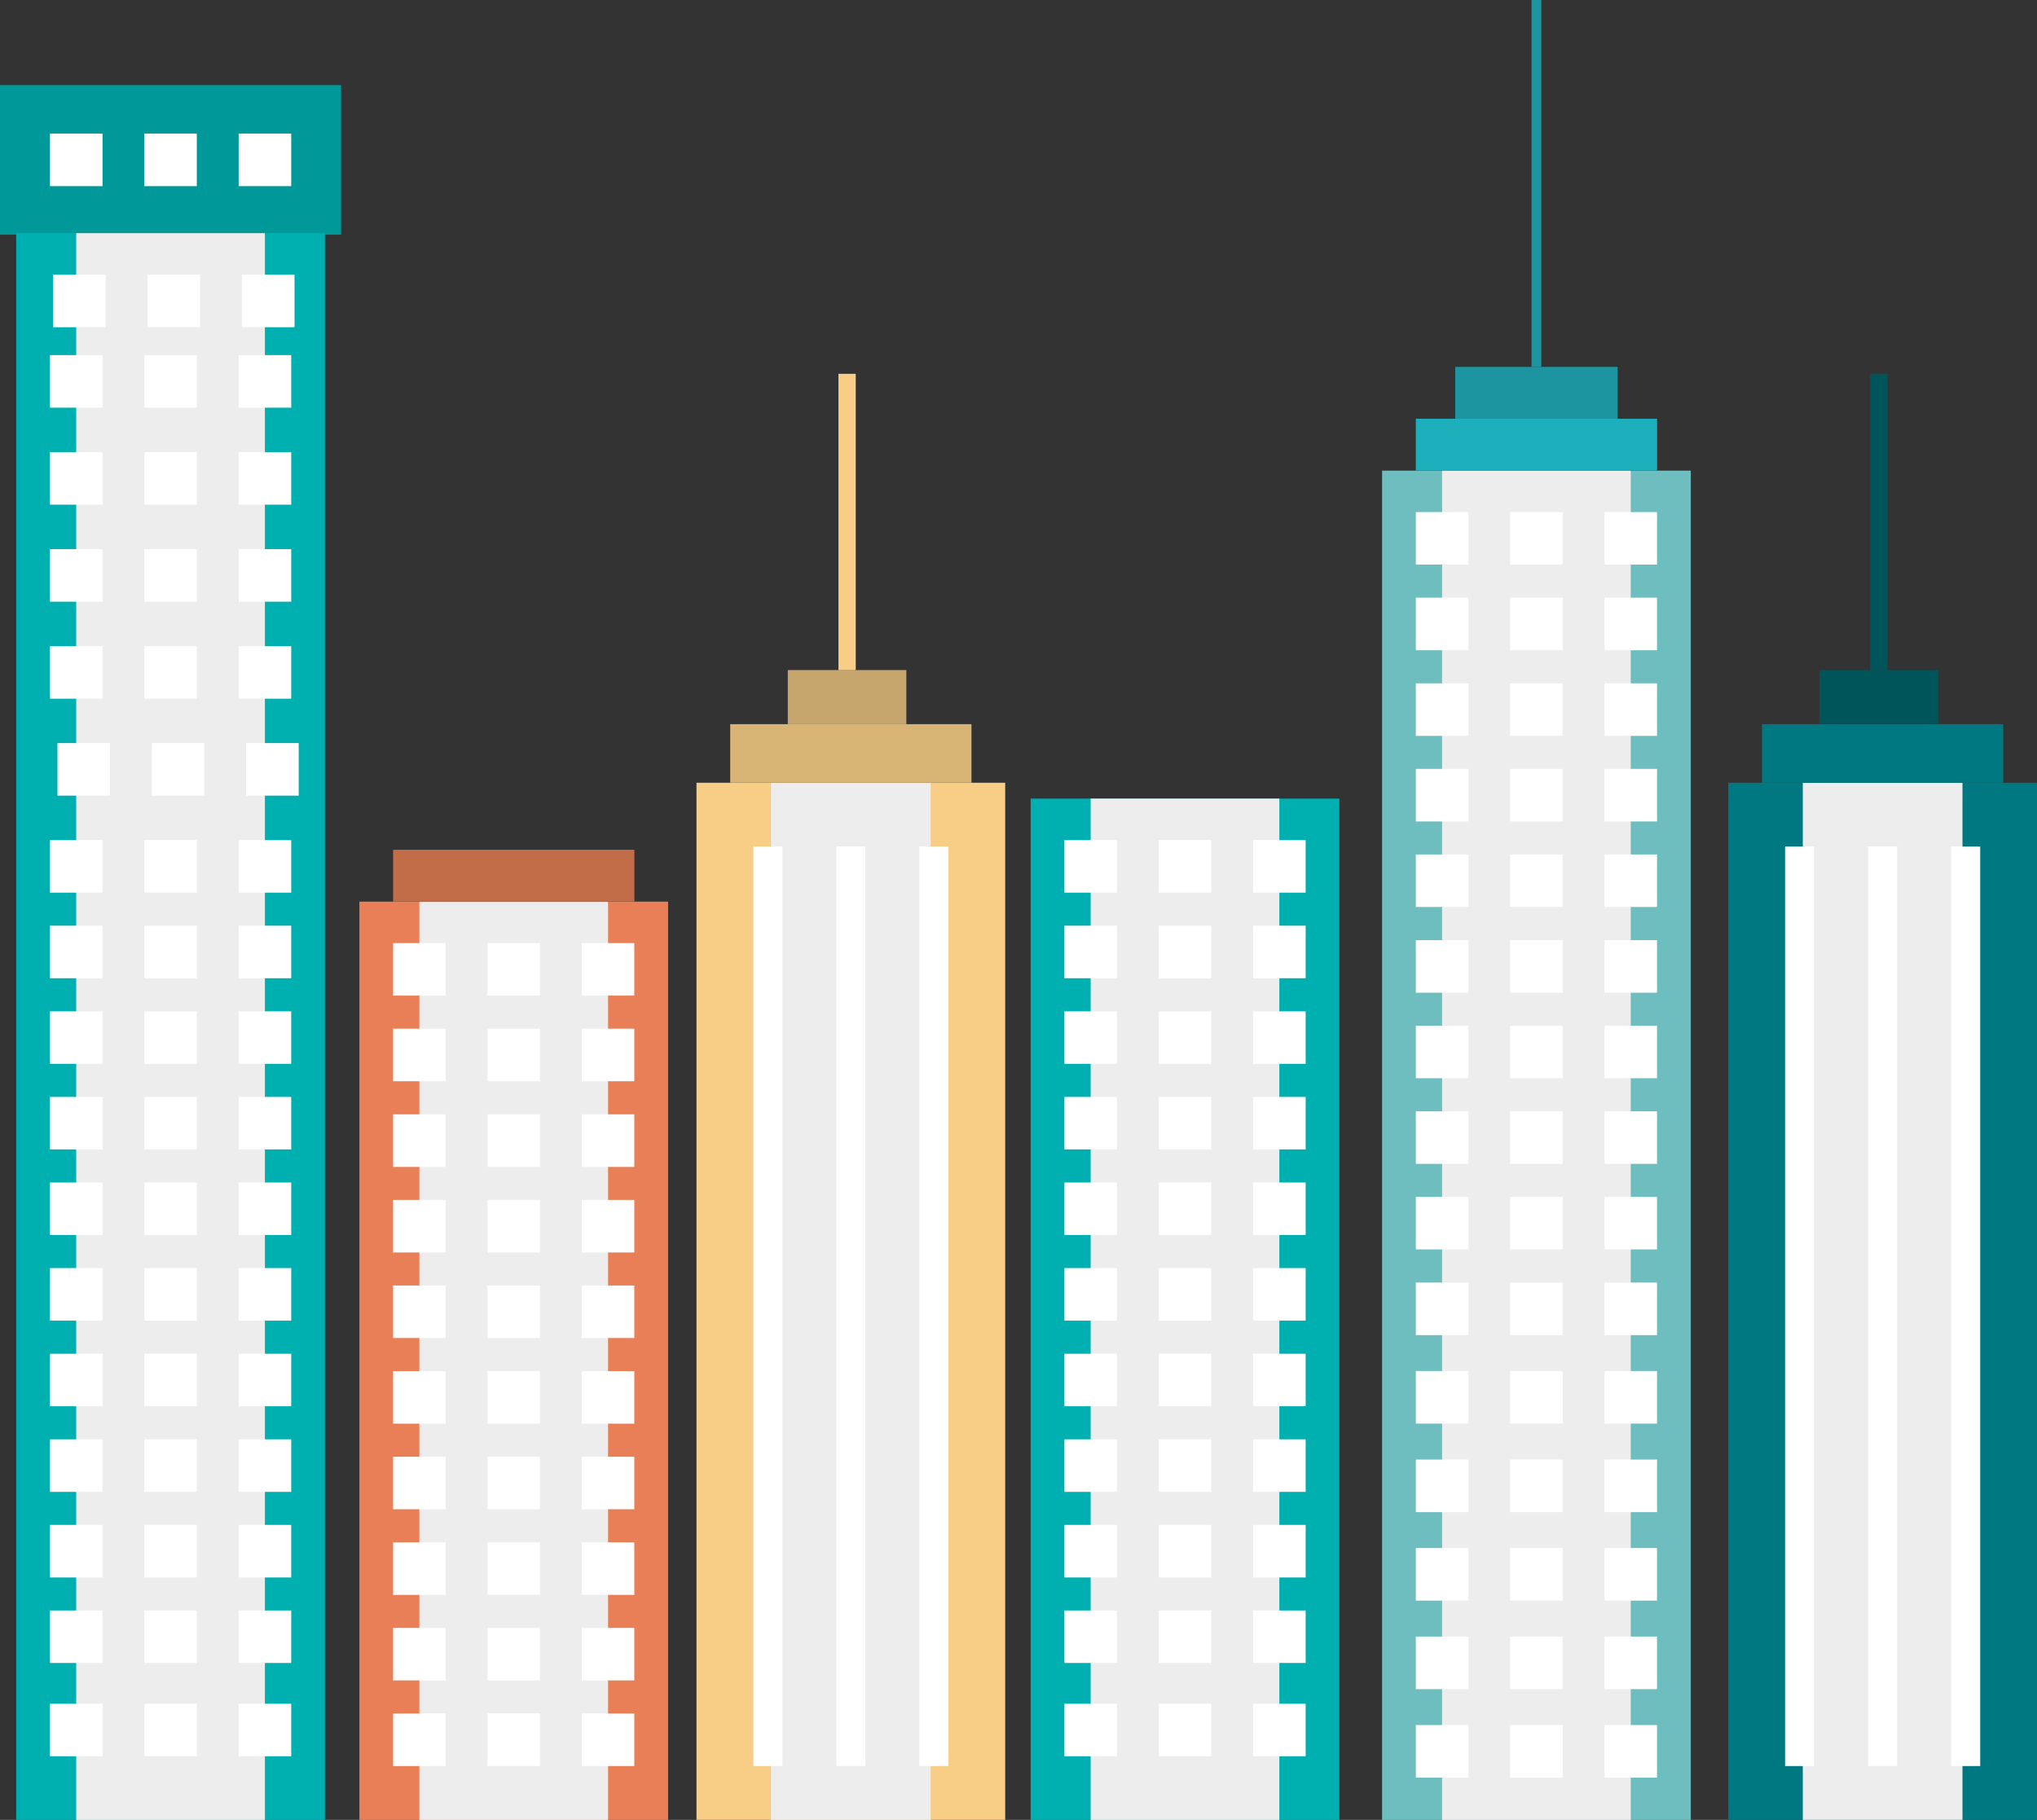 <svg width="288.67" height="257.94" viewBox="0 0 288.67 257.94" xmlns="http://www.w3.org/2000/svg" xmlns:xlink="http://www.w3.org/1999/xlink" xml:space="preserve" overflow="hidden"><rect x="0" y="0" width="288.67" height="257.94" fill="#333333" stroke="none"/><defs></defs><g><g><rect x="50.93" y="127.79" width="43.75" height="130.15" fill="#E97F56"/><rect x="59.43" y="127.79" width="26.74" height="130.15" fill="#EDEDED"/><g><rect x="55.71" y="133.67" width="7.45" height="7.44" fill="#FFFFFF"/><rect x="69.08" y="133.67" width="7.44" height="7.44" fill="#FFFFFF"/><rect x="82.45" y="133.67" width="7.44" height="7.44" fill="#FFFFFF"/></g><g><rect x="55.71" y="145.8" width="7.45" height="7.45" fill="#FFFFFF"/><rect x="69.08" y="145.8" width="7.44" height="7.45" fill="#FFFFFF"/><rect x="82.45" y="145.8" width="7.44" height="7.45" fill="#FFFFFF"/></g><g><rect x="55.71" y="157.94" width="7.45" height="7.45" fill="#FFFFFF"/><rect x="69.08" y="157.94" width="7.44" height="7.45" fill="#FFFFFF"/><rect x="82.45" y="157.94" width="7.44" height="7.45" fill="#FFFFFF"/></g><g><rect x="55.71" y="170.07" width="7.45" height="7.45" fill="#FFFFFF"/><rect x="69.08" y="170.07" width="7.44" height="7.45" fill="#FFFFFF"/><rect x="82.45" y="170.07" width="7.44" height="7.45" fill="#FFFFFF"/></g><g><rect x="55.71" y="182.2" width="7.45" height="7.44" fill="#FFFFFF"/><rect x="69.08" y="182.2" width="7.44" height="7.44" fill="#FFFFFF"/><rect x="82.45" y="182.2" width="7.44" height="7.44" fill="#FFFFFF"/></g><g><rect x="55.71" y="194.33" width="7.45" height="7.45" fill="#FFFFFF"/><rect x="69.08" y="194.33" width="7.44" height="7.45" fill="#FFFFFF"/><rect x="82.45" y="194.33" width="7.44" height="7.45" fill="#FFFFFF"/></g><g><rect x="55.71" y="206.47" width="7.45" height="7.44" fill="#FFFFFF"/><rect x="69.08" y="206.47" width="7.44" height="7.44" fill="#FFFFFF"/><rect x="82.45" y="206.47" width="7.44" height="7.44" fill="#FFFFFF"/></g><g><rect x="55.71" y="218.6" width="7.45" height="7.45" fill="#FFFFFF"/><rect x="69.08" y="218.6" width="7.44" height="7.45" fill="#FFFFFF"/><rect x="82.45" y="218.6" width="7.44" height="7.45" fill="#FFFFFF"/></g><g><rect x="55.71" y="230.73" width="7.45" height="7.44" fill="#FFFFFF"/><rect x="69.08" y="230.73" width="7.44" height="7.44" fill="#FFFFFF"/><rect x="82.45" y="230.73" width="7.44" height="7.44" fill="#FFFFFF"/></g><g><rect x="55.71" y="242.86" width="7.45" height="7.45" fill="#FFFFFF"/><rect x="69.08" y="242.86" width="7.44" height="7.45" fill="#FFFFFF"/><rect x="82.45" y="242.86" width="7.44" height="7.45" fill="#FFFFFF"/></g><rect x="55.71" y="120.44" width="34.19" height="7.35" fill="#C36C48"/></g><g><rect x="146.06" y="113.19" width="43.75" height="144.75" fill="#00B0B1"/><rect x="154.56" y="113.19" width="26.74" height="144.75" fill="#EDEDED"/><g><rect x="150.84" y="119.07" width="7.44" height="7.45" fill="#FFFFFF"/><rect x="164.21" y="119.07" width="7.44" height="7.45" fill="#FFFFFF"/><rect x="177.58" y="119.07" width="7.45" height="7.45" fill="#FFFFFF"/></g><g><rect x="150.84" y="131.2" width="7.44" height="7.45" fill="#FFFFFF"/><rect x="164.21" y="131.2" width="7.44" height="7.45" fill="#FFFFFF"/><rect x="177.58" y="131.2" width="7.45" height="7.45" fill="#FFFFFF"/></g><g><rect x="150.84" y="143.34" width="7.44" height="7.44" fill="#FFFFFF"/><rect x="164.21" y="143.34" width="7.44" height="7.44" fill="#FFFFFF"/><rect x="177.58" y="143.34" width="7.45" height="7.44" fill="#FFFFFF"/></g><g><rect x="150.84" y="155.47" width="7.44" height="7.44" fill="#FFFFFF"/><rect x="164.21" y="155.47" width="7.44" height="7.44" fill="#FFFFFF"/><rect x="177.58" y="155.47" width="7.45" height="7.44" fill="#FFFFFF"/></g><g><rect x="150.84" y="167.6" width="7.44" height="7.44" fill="#FFFFFF"/><rect x="164.21" y="167.6" width="7.44" height="7.44" fill="#FFFFFF"/><rect x="177.58" y="167.6" width="7.45" height="7.44" fill="#FFFFFF"/></g><g><rect x="150.84" y="179.73" width="7.44" height="7.45" fill="#FFFFFF"/><rect x="164.21" y="179.73" width="7.44" height="7.45" fill="#FFFFFF"/><rect x="177.58" y="179.73" width="7.45" height="7.45" fill="#FFFFFF"/></g><g><rect x="150.84" y="191.87" width="7.44" height="7.44" fill="#FFFFFF"/><rect x="164.21" y="191.87" width="7.44" height="7.44" fill="#FFFFFF"/><rect x="177.58" y="191.87" width="7.45" height="7.44" fill="#FFFFFF"/></g><g><rect x="150.84" y="204" width="7.44" height="7.45" fill="#FFFFFF"/><rect x="164.21" y="204" width="7.44" height="7.45" fill="#FFFFFF"/><rect x="177.58" y="204" width="7.45" height="7.45" fill="#FFFFFF"/></g><g><rect x="150.84" y="216.13" width="7.44" height="7.45" fill="#FFFFFF"/><rect x="164.21" y="216.13" width="7.44" height="7.45" fill="#FFFFFF"/><rect x="177.58" y="216.13" width="7.45" height="7.45" fill="#FFFFFF"/></g><g><rect x="150.84" y="228.26" width="7.44" height="7.44" fill="#FFFFFF"/><rect x="164.21" y="228.26" width="7.44" height="7.44" fill="#FFFFFF"/><rect x="177.58" y="228.26" width="7.45" height="7.44" fill="#FFFFFF"/></g><g><rect x="150.84" y="241.48" width="7.44" height="7.44" fill="#FFFFFF"/><rect x="164.21" y="241.48" width="7.44" height="7.44" fill="#FFFFFF"/><rect x="177.58" y="241.48" width="7.45" height="7.44" fill="#FFFFFF"/></g></g><g><rect x="98.7" y="110.94" width="43.75" height="146.99" fill="#F8CD85"/><rect x="109.26" y="110.94" width="22.63" height="146.99" fill="#EDEDED"/><g><rect x="106.76" y="119.98" width="4.12" height="130.33" fill="#FFFFFF"/><rect x="118.52" y="119.98" width="4.12" height="130.33" fill="#FFFFFF"/><rect x="130.28" y="119.98" width="4.12" height="130.33" fill="#FFFFFF"/></g><rect x="103.48" y="102.64" width="34.19" height="8.3" fill="#D8B475"/><rect x="111.64" y="94.97" width="16.8" height="7.67" fill="#C6A66D"/><rect x="118.82" y="52.98" width="2.45" height="42" fill="#F8CD85"/></g><g><rect x="195.86" y="66.7" width="43.75" height="191.24" fill="#6EBEBF"/><rect x="204.36" y="66.7" width="26.74" height="191.24" fill="#EDEDED"/><g><rect x="200.64" y="72.58" width="7.45" height="7.44" fill="#FFFFFF"/><rect x="214.01" y="72.58" width="7.44" height="7.44" fill="#FFFFFF"/><rect x="227.38" y="72.58" width="7.44" height="7.44" fill="#FFFFFF"/></g><g><rect x="200.64" y="84.71" width="7.45" height="7.45" fill="#FFFFFF"/><rect x="214.01" y="84.71" width="7.44" height="7.45" fill="#FFFFFF"/><rect x="227.38" y="84.71" width="7.44" height="7.45" fill="#FFFFFF"/></g><g><rect x="200.64" y="96.85" width="7.45" height="7.45" fill="#FFFFFF"/><rect x="214.01" y="96.85" width="7.44" height="7.45" fill="#FFFFFF"/><rect x="227.38" y="96.85" width="7.44" height="7.45" fill="#FFFFFF"/></g><g><rect x="200.64" y="108.98" width="7.45" height="7.45" fill="#FFFFFF"/><rect x="214.01" y="108.98" width="7.44" height="7.45" fill="#FFFFFF"/><rect x="227.38" y="108.98" width="7.44" height="7.45" fill="#FFFFFF"/></g><g><rect x="200.64" y="121.11" width="7.45" height="7.44" fill="#FFFFFF"/><rect x="214.01" y="121.11" width="7.44" height="7.44" fill="#FFFFFF"/><rect x="227.38" y="121.11" width="7.44" height="7.44" fill="#FFFFFF"/></g><g><rect x="200.64" y="133.25" width="7.45" height="7.45" fill="#FFFFFF"/><rect x="214.01" y="133.25" width="7.44" height="7.45" fill="#FFFFFF"/><rect x="227.38" y="133.25" width="7.44" height="7.45" fill="#FFFFFF"/></g><g><rect x="200.64" y="145.38" width="7.45" height="7.44" fill="#FFFFFF"/><rect x="214.01" y="145.38" width="7.44" height="7.44" fill="#FFFFFF"/><rect x="227.38" y="145.38" width="7.44" height="7.44" fill="#FFFFFF"/></g><g><rect x="200.64" y="157.51" width="7.45" height="7.45" fill="#FFFFFF"/><rect x="214.01" y="157.51" width="7.44" height="7.45" fill="#FFFFFF"/><rect x="227.38" y="157.51" width="7.44" height="7.45" fill="#FFFFFF"/></g><g><rect x="200.64" y="169.64" width="7.45" height="7.44" fill="#FFFFFF"/><rect x="214.01" y="169.64" width="7.44" height="7.44" fill="#FFFFFF"/><rect x="227.38" y="169.64" width="7.44" height="7.44" fill="#FFFFFF"/></g><g><rect x="200.64" y="181.78" width="7.45" height="7.45" fill="#FFFFFF"/><rect x="214.01" y="181.78" width="7.44" height="7.45" fill="#FFFFFF"/><rect x="227.38" y="181.78" width="7.44" height="7.45" fill="#FFFFFF"/></g><g><rect x="200.64" y="194.32" width="7.45" height="7.45" fill="#FFFFFF"/><rect x="214.01" y="194.32" width="7.45" height="7.45" fill="#FFFFFF"/><rect x="227.38" y="194.32" width="7.44" height="7.45" fill="#FFFFFF"/></g><g><rect x="200.64" y="206.87" width="7.45" height="7.45" fill="#FFFFFF"/><rect x="214.01" y="206.87" width="7.44" height="7.45" fill="#FFFFFF"/><rect x="227.38" y="206.87" width="7.44" height="7.45" fill="#FFFFFF"/></g><g><rect x="200.64" y="219.41" width="7.45" height="7.45" fill="#FFFFFF"/><rect x="214.01" y="219.41" width="7.44" height="7.45" fill="#FFFFFF"/><rect x="227.38" y="219.41" width="7.44" height="7.45" fill="#FFFFFF"/></g><g><rect x="200.64" y="231.96" width="7.45" height="7.45" fill="#FFFFFF"/><rect x="214.01" y="231.96" width="7.44" height="7.45" fill="#FFFFFF"/><rect x="227.38" y="231.96" width="7.44" height="7.45" fill="#FFFFFF"/></g><g><rect x="200.64" y="244.5" width="7.45" height="7.45" fill="#FFFFFF"/><rect x="214.01" y="244.5" width="7.45" height="7.45" fill="#FFFFFF"/><rect x="227.38" y="244.5" width="7.44" height="7.45" fill="#FFFFFF"/></g><rect x="200.64" y="59.35" width="34.19" height="7.35" fill="#1DB0BC"/><rect x="206.22" y="52" width="23.02" height="7.35" fill="#1C95A0"/><rect x="217.04" y="0" width="1.39" height="52" fill="#1C95A0"/></g><g><rect x="0" y="12.06" width="48.34" height="21.2" fill="#009899"/><rect x="2.3" y="33.05" width="43.75" height="224.89" fill="#00B0B1"/><rect x="10.8" y="33.05" width="26.74" height="224.89" fill="#EDEDED"/><g><rect x="7.08" y="119.07" width="7.45" height="7.45" fill="#FFFFFF"/><rect x="20.45" y="119.07" width="7.44" height="7.45" fill="#FFFFFF"/><rect x="33.82" y="119.07" width="7.45" height="7.45" fill="#FFFFFF"/></g><g><rect x="8.14" y="105.32" width="7.44" height="7.45" fill="#FFFFFF"/><rect x="21.51" y="105.32" width="7.44" height="7.45" fill="#FFFFFF"/><rect x="34.88" y="105.32" width="7.45" height="7.45" fill="#FFFFFF"/></g><g><rect x="7.08" y="91.58" width="7.45" height="7.45" fill="#FFFFFF"/><rect x="20.45" y="91.58" width="7.44" height="7.45" fill="#FFFFFF"/><rect x="33.82" y="91.58" width="7.45" height="7.45" fill="#FFFFFF"/></g><g><rect x="7.08" y="77.83" width="7.45" height="7.45" fill="#FFFFFF"/><rect x="20.45" y="77.83" width="7.44" height="7.45" fill="#FFFFFF"/><rect x="33.82" y="77.83" width="7.45" height="7.45" fill="#FFFFFF"/></g><g><rect x="7.08" y="64.08" width="7.45" height="7.45" fill="#FFFFFF"/><rect x="20.45" y="64.08" width="7.44" height="7.45" fill="#FFFFFF"/><rect x="33.82" y="64.08" width="7.45" height="7.45" fill="#FFFFFF"/></g><g><rect x="7.08" y="50.33" width="7.45" height="7.45" fill="#FFFFFF"/><rect x="20.45" y="50.33" width="7.44" height="7.45" fill="#FFFFFF"/><rect x="33.82" y="50.33" width="7.45" height="7.45" fill="#FFFFFF"/></g><g><rect x="7.54" y="38.93" width="7.44" height="7.45" fill="#FFFFFF"/><rect x="20.92" y="38.93" width="7.44" height="7.45" fill="#FFFFFF"/><rect x="34.29" y="38.93" width="7.45" height="7.45" fill="#FFFFFF"/></g><g><rect x="7.08" y="18.93" width="7.45" height="7.45" fill="#FFFFFF"/><rect x="20.45" y="18.93" width="7.44" height="7.45" fill="#FFFFFF"/><rect x="33.82" y="18.93" width="7.45" height="7.45" fill="#FFFFFF"/></g><g><rect x="7.08" y="131.2" width="7.45" height="7.45" fill="#FFFFFF"/><rect x="20.45" y="131.2" width="7.44" height="7.45" fill="#FFFFFF"/><rect x="33.82" y="131.2" width="7.45" height="7.45" fill="#FFFFFF"/></g><g><rect x="7.08" y="143.34" width="7.45" height="7.44" fill="#FFFFFF"/><rect x="20.45" y="143.34" width="7.44" height="7.44" fill="#FFFFFF"/><rect x="33.82" y="143.34" width="7.45" height="7.44" fill="#FFFFFF"/></g><g><rect x="7.08" y="155.47" width="7.45" height="7.44" fill="#FFFFFF"/><rect x="20.45" y="155.47" width="7.44" height="7.44" fill="#FFFFFF"/><rect x="33.82" y="155.47" width="7.45" height="7.44" fill="#FFFFFF"/></g><g><rect x="7.08" y="167.6" width="7.45" height="7.44" fill="#FFFFFF"/><rect x="20.45" y="167.6" width="7.44" height="7.44" fill="#FFFFFF"/><rect x="33.82" y="167.6" width="7.45" height="7.44" fill="#FFFFFF"/></g><g><rect x="7.08" y="179.73" width="7.45" height="7.45" fill="#FFFFFF"/><rect x="20.45" y="179.73" width="7.44" height="7.45" fill="#FFFFFF"/><rect x="33.82" y="179.73" width="7.45" height="7.45" fill="#FFFFFF"/></g><g><rect x="7.08" y="191.87" width="7.45" height="7.44" fill="#FFFFFF"/><rect x="20.45" y="191.87" width="7.44" height="7.44" fill="#FFFFFF"/><rect x="33.82" y="191.87" width="7.45" height="7.44" fill="#FFFFFF"/></g><g><rect x="7.08" y="204" width="7.45" height="7.45" fill="#FFFFFF"/><rect x="20.45" y="204" width="7.44" height="7.45" fill="#FFFFFF"/><rect x="33.82" y="204" width="7.45" height="7.45" fill="#FFFFFF"/></g><g><rect x="7.08" y="216.13" width="7.45" height="7.45" fill="#FFFFFF"/><rect x="20.45" y="216.13" width="7.44" height="7.45" fill="#FFFFFF"/><rect x="33.82" y="216.13" width="7.45" height="7.45" fill="#FFFFFF"/></g><g><rect x="7.08" y="228.26" width="7.45" height="7.44" fill="#FFFFFF"/><rect x="20.45" y="228.26" width="7.44" height="7.44" fill="#FFFFFF"/><rect x="33.82" y="228.26" width="7.45" height="7.44" fill="#FFFFFF"/></g><g><rect x="7.08" y="241.48" width="7.45" height="7.44" fill="#FFFFFF"/><rect x="20.45" y="241.48" width="7.44" height="7.44" fill="#FFFFFF"/><rect x="33.82" y="241.48" width="7.45" height="7.44" fill="#FFFFFF"/></g></g><g><rect x="244.92" y="110.94" width="43.75" height="146.99" fill="#007881"/><rect x="255.48" y="110.94" width="22.63" height="146.99" fill="#EDEDED"/><g><rect x="252.97" y="119.98" width="4.12" height="130.33" fill="#FFFFFF"/><rect x="264.73" y="119.98" width="4.12" height="130.33" fill="#FFFFFF"/><rect x="276.5" y="119.98" width="4.12" height="130.33" fill="#FFFFFF"/></g><rect x="249.7" y="102.64" width="34.19" height="8.3" fill="#007881"/><rect x="257.86" y="94.97" width="16.8" height="7.67" fill="#00555B"/><rect x="265.03" y="52.98" width="2.45" height="42" fill="#00555B"/></g></g></svg>
